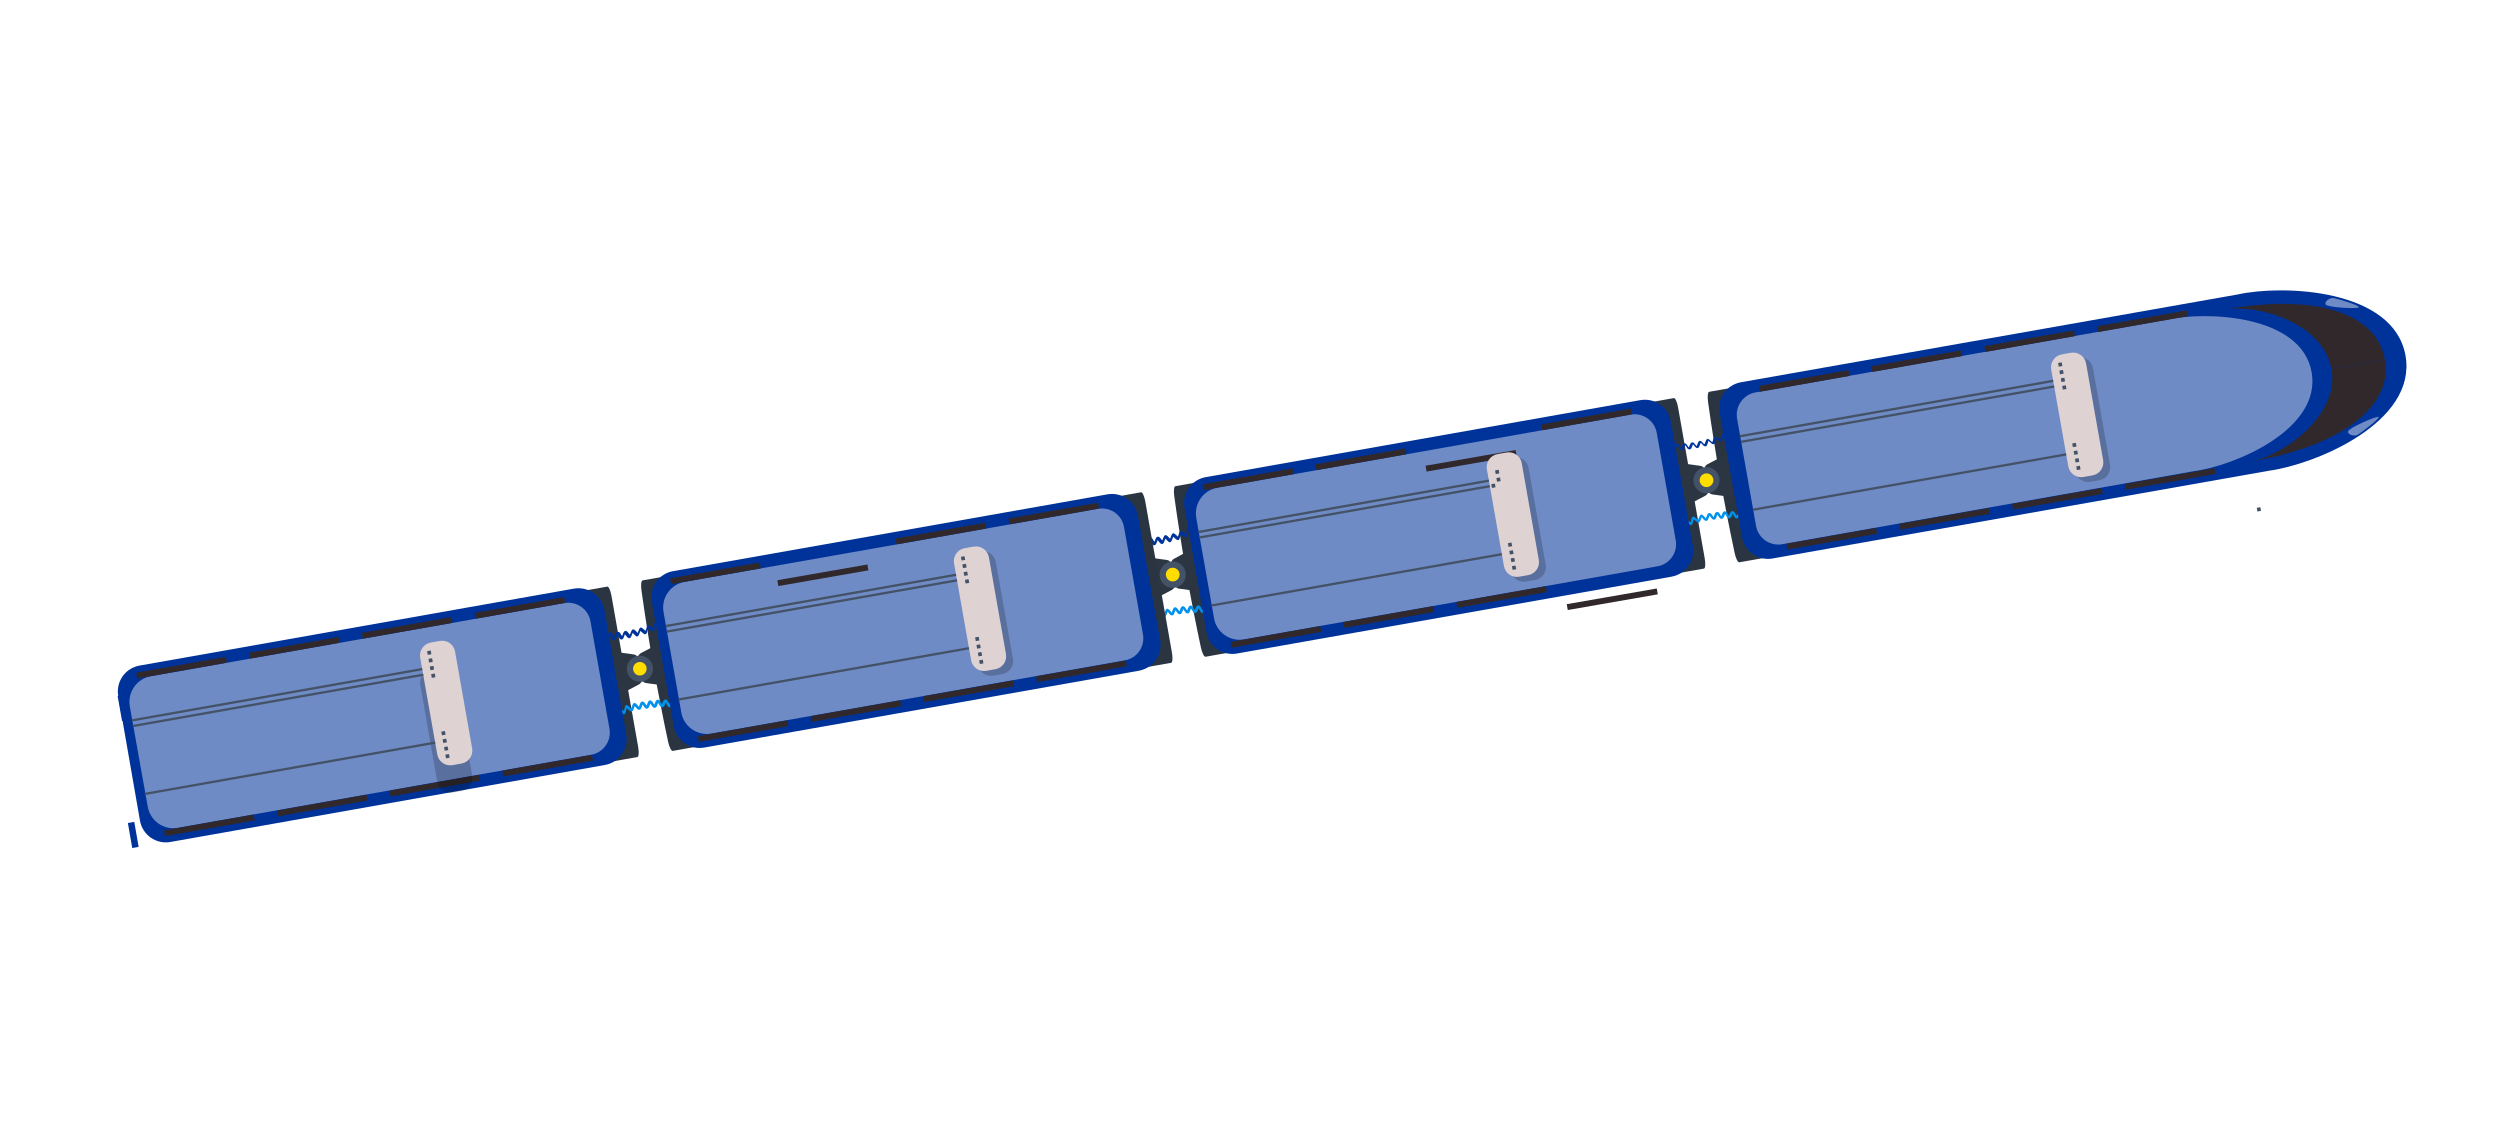 <svg width="174" height="79" viewBox="0 0 174 79" fill="none" xmlns="http://www.w3.org/2000/svg">
    <path d="M83.582 45.066C82.843 41.6 82.215 38.057 81.729 34.547C81.676 34.172 81.709 33.853 81.803 33.84L86.415 33.02C86.514 33.009 86.64 33.297 86.711 33.672L88.562 44.179C88.631 44.559 88.605 44.875 88.511 44.888L83.904 45.71C83.805 45.721 83.66 45.438 83.582 45.066Z" fill="#2B3542"/>
    <path d="M81.516 39.264L81.76 40.709C81.766 40.778 81.751 40.849 81.717 40.91C81.683 40.971 81.632 41.021 81.569 41.054L79.818 41.979L79.236 38.701L81.202 38.972C81.28 38.978 81.353 39.011 81.41 39.064C81.467 39.117 81.505 39.187 81.516 39.264Z" fill="#2C3542"/>
    <path d="M81.517 39.264L81.761 40.709C81.779 40.776 81.817 40.837 81.87 40.883C81.922 40.93 81.987 40.96 82.056 40.97L84.019 41.235L83.437 37.956L81.683 38.905C81.624 38.942 81.576 38.996 81.547 39.06C81.517 39.124 81.507 39.195 81.517 39.264Z" fill="#2C3542"/>
    <path d="M81.461 39.091C81.699 39.049 81.944 39.103 82.142 39.242C82.34 39.38 82.475 39.592 82.517 39.83C82.54 39.949 82.54 40.071 82.515 40.19C82.49 40.309 82.442 40.421 82.374 40.521C82.305 40.621 82.217 40.706 82.115 40.772C82.013 40.837 81.9 40.882 81.78 40.903C81.661 40.924 81.539 40.921 81.421 40.894C81.303 40.867 81.191 40.818 81.092 40.747C80.994 40.677 80.91 40.588 80.847 40.485C80.783 40.382 80.74 40.267 80.721 40.147C80.681 39.909 80.736 39.665 80.874 39.467C81.013 39.269 81.223 39.134 81.461 39.091Z" fill="#435266"/>
    <path d="M81.535 39.52C81.628 39.503 81.725 39.514 81.812 39.551C81.899 39.589 81.972 39.652 82.024 39.731C82.075 39.811 82.102 39.904 82.1 39.999C82.098 40.094 82.068 40.186 82.014 40.264C81.96 40.342 81.884 40.401 81.796 40.436C81.707 40.471 81.611 40.478 81.518 40.458C81.426 40.437 81.341 40.39 81.276 40.321C81.21 40.253 81.167 40.166 81.151 40.073C81.139 40.011 81.14 39.948 81.153 39.887C81.166 39.825 81.192 39.767 81.227 39.716C81.263 39.664 81.309 39.621 81.362 39.587C81.414 39.553 81.473 39.531 81.535 39.52Z" fill="#FFDD00"/>
    <path d="M79.574 43.074C79.65 43.013 79.756 43.063 79.867 43.115C79.909 43.136 79.953 43.152 79.998 43.163C80.003 43.122 80.004 43.081 80.001 43.04C80.001 42.91 79.999 42.785 80.108 42.747C80.216 42.709 80.286 42.776 80.385 42.848C80.419 42.878 80.458 42.904 80.499 42.925L80.54 42.81C80.584 42.69 80.577 42.563 80.645 42.522C80.713 42.482 80.817 42.585 80.907 42.665L81.01 42.756C81.027 42.717 81.042 42.676 81.054 42.635C81.097 42.515 81.137 42.406 81.214 42.374C81.29 42.343 81.381 42.435 81.463 42.536C81.489 42.571 81.518 42.604 81.552 42.633C81.569 42.594 81.583 42.554 81.595 42.513C81.639 42.393 81.679 42.283 81.767 42.268C81.856 42.252 81.94 42.331 82.011 42.445C82.033 42.482 82.06 42.516 82.092 42.546C82.11 42.507 82.124 42.467 82.136 42.425C82.178 42.31 82.218 42.201 82.322 42.191C82.426 42.182 82.48 42.278 82.549 42.38C82.571 42.42 82.597 42.457 82.627 42.492C82.638 42.46 82.659 42.403 82.672 42.366C82.686 42.33 82.754 42.141 82.872 42.143C82.99 42.144 83.026 42.24 83.086 42.351L83.159 42.46L83.203 42.34C83.245 42.225 83.316 42.127 83.411 42.126C83.506 42.125 83.561 42.234 83.616 42.343L83.682 42.455C83.708 42.42 83.731 42.383 83.751 42.344C83.82 42.239 83.88 42.137 83.972 42.146C84.063 42.156 84.12 42.26 84.168 42.372C84.183 42.412 84.203 42.451 84.226 42.488C84.226 42.488 84.257 42.404 84.306 42.381C84.356 42.357 84.442 42.187 84.538 42.199C84.635 42.21 84.676 42.326 84.715 42.446L84.761 42.564L84.857 42.462C84.935 42.361 85.006 42.28 85.099 42.302C85.191 42.324 85.225 42.443 85.257 42.567C85.263 42.616 85.278 42.663 85.3 42.707L85.245 42.858C85.162 42.828 85.133 42.729 85.106 42.607C85.097 42.572 85.086 42.538 85.072 42.505L84.992 42.595C84.915 42.691 84.836 42.781 84.746 42.766C84.657 42.751 84.618 42.648 84.573 42.525C84.562 42.485 84.546 42.445 84.527 42.408L84.451 42.504C84.383 42.61 84.314 42.703 84.222 42.693C84.131 42.684 84.085 42.584 84.031 42.47L83.973 42.354C83.948 42.387 83.925 42.423 83.905 42.459C83.865 42.569 83.783 42.664 83.685 42.658C83.587 42.651 83.543 42.559 83.485 42.443C83.466 42.407 83.445 42.371 83.423 42.337C83.406 42.374 83.392 42.413 83.381 42.452C83.339 42.567 83.268 42.666 83.173 42.667C83.078 42.668 83.021 42.564 82.959 42.458L82.891 42.351C82.88 42.382 82.861 42.435 82.847 42.471C82.805 42.586 82.766 42.696 82.653 42.697C82.54 42.697 82.497 42.604 82.428 42.502L82.353 42.398C82.336 42.437 82.321 42.477 82.309 42.518C82.268 42.633 82.228 42.743 82.129 42.754C82.03 42.766 81.956 42.692 81.888 42.572L81.811 42.473C81.791 42.511 81.777 42.551 81.767 42.593C81.725 42.708 81.686 42.818 81.597 42.833C81.509 42.848 81.425 42.77 81.348 42.672L81.265 42.576C81.247 42.617 81.232 42.659 81.219 42.702C81.177 42.816 81.139 42.921 81.07 42.949C81 42.977 80.897 42.886 80.808 42.806L80.713 42.725C80.702 42.756 80.683 42.808 80.67 42.845C80.628 42.96 80.633 43.075 80.571 43.117C80.508 43.159 80.389 43.08 80.288 43.014L80.185 42.941L80.19 43.073C80.187 43.196 80.189 43.303 80.093 43.34C79.997 43.376 79.91 43.338 79.799 43.286C79.756 43.264 79.71 43.248 79.663 43.236L79.574 43.074Z" fill="#0092ED"/>
    <path d="M78.642 37.798L78.697 37.647C78.736 37.617 78.773 37.585 78.808 37.551C78.895 37.458 78.979 37.376 79.066 37.396C79.153 37.416 79.188 37.517 79.228 37.633L79.275 37.75C79.29 37.715 79.304 37.678 79.314 37.641C79.382 37.535 79.447 37.44 79.542 37.439C79.637 37.438 79.683 37.538 79.743 37.649L79.809 37.761C79.82 37.73 79.84 37.678 79.851 37.646C79.893 37.531 79.933 37.422 80.052 37.418C80.172 37.414 80.214 37.477 80.274 37.605L80.354 37.711C80.365 37.68 80.385 37.627 80.396 37.596C80.44 37.476 80.48 37.366 80.573 37.353C80.667 37.339 80.74 37.413 80.813 37.523C80.836 37.559 80.864 37.591 80.897 37.618L80.939 37.503C80.982 37.383 81.022 37.273 81.097 37.247C81.171 37.221 81.269 37.31 81.348 37.404L81.438 37.496C81.455 37.457 81.47 37.416 81.482 37.376C81.524 37.261 81.562 37.156 81.628 37.121C81.694 37.086 81.8 37.184 81.89 37.264L81.983 37.35C82 37.312 82.014 37.271 82.026 37.23C82.068 37.115 82.07 36.997 82.158 36.965C82.247 36.932 82.331 37.027 82.426 37.092C82.454 37.123 82.486 37.15 82.52 37.173C82.539 37.137 82.553 37.098 82.562 37.058C82.58 36.929 82.595 36.822 82.663 36.781C82.731 36.741 82.835 36.844 82.945 36.884L83.042 36.961C83.05 36.918 83.056 36.874 83.059 36.831C83.064 36.702 83.075 36.594 83.16 36.554C83.246 36.514 83.339 36.583 83.437 36.654L83.543 36.722C83.548 36.678 83.55 36.633 83.55 36.589C83.548 36.464 83.546 36.356 83.649 36.317C83.752 36.278 83.828 36.329 83.935 36.392L84.055 36.435C84.053 36.39 84.047 36.344 84.04 36.3C84.025 36.176 84.016 36.072 84.082 36.019L84.183 36.15C84.181 36.199 84.185 36.248 84.195 36.297C84.207 36.425 84.223 36.544 84.137 36.601C84.051 36.659 83.961 36.596 83.849 36.532L83.723 36.486L83.718 36.615C83.72 36.74 83.722 36.864 83.613 36.902C83.505 36.94 83.433 36.878 83.336 36.801C83.296 36.781 83.254 36.766 83.211 36.756C83.205 36.797 83.201 36.84 83.2 36.882C83.19 37.008 83.183 37.124 83.098 37.164C83.012 37.204 82.925 37.102 82.816 37.062L82.714 36.983C82.694 37.021 82.679 37.062 82.67 37.103C82.654 37.228 82.641 37.347 82.567 37.386C82.494 37.424 82.4 37.325 82.29 37.285C82.26 37.253 82.227 37.225 82.191 37.201C82.174 37.24 82.159 37.281 82.147 37.322C82.105 37.437 82.102 37.56 82.015 37.587C81.928 37.615 81.842 37.524 81.751 37.45C81.721 37.417 81.689 37.387 81.653 37.361C81.636 37.4 81.622 37.44 81.609 37.481C81.568 37.596 81.528 37.706 81.456 37.739C81.385 37.772 81.284 37.676 81.206 37.583L81.11 37.489C81.092 37.529 81.077 37.571 81.064 37.614C81.022 37.729 80.982 37.839 80.902 37.863C80.823 37.887 80.73 37.8 80.652 37.689C80.627 37.655 80.599 37.623 80.568 37.594C80.55 37.634 80.535 37.676 80.523 37.719C80.481 37.834 80.441 37.944 80.342 37.955C80.243 37.967 80.179 37.866 80.11 37.764L80.035 37.66C80.016 37.703 80.001 37.746 79.988 37.791C79.946 37.906 79.906 38.016 79.79 38.009C79.674 38.002 79.638 37.906 79.572 37.794C79.554 37.757 79.533 37.722 79.51 37.688C79.479 37.723 79.452 37.76 79.428 37.8C79.362 37.9 79.301 38.003 79.205 37.991C79.108 37.98 79.067 37.864 79.023 37.742L78.977 37.624C78.938 37.653 78.903 37.686 78.871 37.722C78.816 37.743 78.731 37.831 78.642 37.798Z" fill="#003399"/>
    <path d="M120.734 38.5C119.995 35.035 119.372 31.493 118.881 27.981C118.828 27.607 118.861 27.288 118.957 27.269L123.567 26.455C123.668 26.438 123.794 26.727 123.863 27.107L125.72 37.615C125.785 37.988 125.759 38.304 125.663 38.323L121.053 39.137C120.957 39.156 120.812 38.872 120.734 38.5Z" fill="#2B3542"/>
    <path d="M113.671 39.748C112.926 36.28 112.304 32.739 111.81 29.232C111.757 28.858 111.796 28.54 111.891 28.522L116.502 27.707C116.597 27.689 116.728 27.979 116.794 28.352L118.649 38.866C118.714 39.239 118.693 39.557 118.598 39.575L113.982 40.388C113.887 40.407 113.754 40.121 113.671 39.748Z" fill="#2B3542"/>
    <path d="M118.643 32.684L118.884 34.151C118.89 34.222 118.875 34.293 118.841 34.355C118.807 34.417 118.755 34.468 118.692 34.501L116.941 35.427L116.358 32.148L118.325 32.42C118.399 32.425 118.47 32.453 118.527 32.5C118.584 32.547 118.625 32.612 118.643 32.684Z" fill="#2C3542"/>
    <path d="M118.643 32.684L118.884 34.151C118.901 34.219 118.938 34.281 118.991 34.328C119.044 34.375 119.11 34.404 119.18 34.412L121.141 34.682L120.559 31.404L118.808 32.329C118.749 32.366 118.702 32.419 118.672 32.482C118.643 32.545 118.633 32.615 118.643 32.684Z" fill="#2C3542"/>
    <path d="M118.613 32.525C118.791 32.493 118.974 32.515 119.139 32.588C119.304 32.661 119.444 32.781 119.541 32.933C119.638 33.085 119.687 33.262 119.683 33.443C119.68 33.623 119.622 33.798 119.519 33.946C119.415 34.094 119.27 34.208 119.102 34.273C118.934 34.339 118.75 34.353 118.574 34.314C118.398 34.275 118.237 34.184 118.113 34.054C117.988 33.924 117.905 33.759 117.873 33.582C117.831 33.343 117.886 33.098 118.024 32.9C118.163 32.702 118.375 32.567 118.613 32.525Z" fill="#435266"/>
    <path d="M118.687 32.954C118.781 32.937 118.877 32.948 118.964 32.985C119.051 33.023 119.125 33.086 119.176 33.165C119.227 33.245 119.254 33.338 119.252 33.433C119.251 33.528 119.221 33.62 119.167 33.698C119.112 33.775 119.036 33.835 118.948 33.87C118.86 33.904 118.763 33.912 118.671 33.892C118.578 33.871 118.494 33.824 118.428 33.755C118.363 33.686 118.319 33.6 118.303 33.507C118.281 33.382 118.31 33.255 118.382 33.151C118.454 33.048 118.564 32.977 118.687 32.954Z" fill="#FFDD00"/>
    <path d="M116.725 36.508C116.8 36.447 116.906 36.497 117.017 36.55C117.06 36.568 117.104 36.584 117.148 36.597C117.154 36.554 117.156 36.511 117.153 36.469C117.152 36.344 117.15 36.219 117.258 36.181C117.366 36.144 117.437 36.211 117.535 36.282L117.649 36.359C117.66 36.328 117.679 36.275 117.693 36.239C117.706 36.202 117.728 35.997 117.822 35.966C117.916 35.935 117.994 36.029 118.085 36.103C118.117 36.137 118.151 36.167 118.188 36.194C118.205 36.155 118.22 36.115 118.232 36.074C118.274 35.959 118.316 35.844 118.39 35.818C118.465 35.792 118.558 35.879 118.639 35.979C118.667 36.014 118.697 36.046 118.728 36.077C118.745 36.038 118.76 35.998 118.772 35.957C118.816 35.836 118.856 35.727 118.946 35.706C119.036 35.686 119.118 35.769 119.187 35.889C119.209 35.926 119.237 35.96 119.269 35.989C119.286 35.95 119.301 35.91 119.313 35.869C119.356 35.749 119.396 35.639 119.498 35.635C119.601 35.631 119.666 35.696 119.726 35.824L119.805 35.93C119.817 35.899 119.836 35.846 119.849 35.81C119.891 35.695 119.931 35.585 120.049 35.587C120.167 35.588 120.203 35.684 120.265 35.789C120.284 35.829 120.308 35.866 120.337 35.899C120.349 35.867 120.368 35.815 120.381 35.779C120.423 35.664 120.494 35.565 120.587 35.569C120.681 35.574 120.739 35.672 120.793 35.786L120.858 35.899C120.884 35.864 120.907 35.827 120.928 35.788C120.97 35.673 121.057 35.581 121.15 35.585C121.243 35.589 121.296 35.703 121.344 35.815L121.403 35.931L121.483 35.824C121.554 35.726 121.618 35.631 121.715 35.642C121.811 35.654 121.852 35.769 121.893 35.885L121.939 36.002C121.939 36.002 122.006 35.932 122.033 35.906C122.112 35.804 122.184 35.718 122.277 35.74C122.37 35.762 122.403 35.881 122.433 36.01C122.439 36.059 122.454 36.107 122.477 36.151L122.422 36.302C122.338 36.272 122.311 36.167 122.283 36.05C122.274 36.007 122.262 35.965 122.246 35.924L122.166 36.014C122.089 36.11 122.009 36.199 121.92 36.185C121.831 36.17 121.793 36.062 121.747 35.944C121.735 35.904 121.72 35.864 121.701 35.827L121.625 35.923C121.585 36.033 121.487 36.122 121.396 36.112C121.305 36.103 121.258 36.003 121.205 35.889L121.149 35.768C121.124 35.801 121.101 35.837 121.081 35.873C121.039 35.988 120.957 36.083 120.864 36.079C120.771 36.074 120.717 35.978 120.659 35.862L120.598 35.751C120.581 35.79 120.566 35.83 120.555 35.871C120.515 35.981 120.443 36.08 120.348 36.08C120.253 36.081 120.194 35.983 120.132 35.877L120.065 35.77C120.053 35.801 120.034 35.854 120.021 35.89C120.008 35.927 119.939 36.115 119.827 36.115C119.714 36.116 119.671 36.023 119.601 35.921L119.527 35.817C119.51 35.856 119.495 35.896 119.483 35.937C119.441 36.052 119.401 36.162 119.304 36.168C119.207 36.174 119.132 36.105 119.066 35.993C119.043 35.956 119.016 35.922 118.985 35.892C118.968 35.931 118.953 35.971 118.941 36.012C118.899 36.127 118.859 36.237 118.771 36.252C118.682 36.267 118.598 36.189 118.522 36.091L118.438 35.995C118.421 36.034 118.406 36.074 118.395 36.115C118.351 36.236 118.313 36.34 118.243 36.368C118.174 36.396 118.071 36.305 117.982 36.225C117.954 36.194 117.922 36.167 117.887 36.144C117.876 36.175 117.857 36.227 117.843 36.264C117.83 36.3 117.807 36.493 117.744 36.536C117.682 36.578 117.572 36.473 117.462 36.433L117.359 36.36L117.364 36.492C117.366 36.617 117.363 36.722 117.267 36.759C117.171 36.795 117.084 36.757 116.973 36.705C116.929 36.684 116.884 36.667 116.837 36.655L116.725 36.508Z" fill="#0092ED"/>
    <path d="M115.804 31.23L115.861 31.074C115.902 31.043 115.94 31.009 115.975 30.973C116.06 30.885 116.143 30.803 116.231 30.823C116.318 30.843 116.354 30.939 116.395 31.055C116.436 31.17 116.428 31.143 116.439 31.177L116.511 31.079C116.552 30.964 116.637 30.876 116.732 30.875C116.827 30.875 116.874 30.974 116.934 31.085L117 31.198C117.011 31.166 117.03 31.114 117.044 31.078C117.057 31.041 117.125 30.853 117.243 30.854C117.361 30.856 117.396 30.939 117.465 31.041L117.545 31.147C117.556 31.116 117.575 31.064 117.589 31.027C117.602 30.991 117.67 30.802 117.764 30.789C117.858 30.776 117.931 30.85 118.004 30.959C118.029 30.994 118.057 31.026 118.087 31.055L118.131 30.935C118.173 30.82 118.213 30.71 118.288 30.684C118.362 30.658 118.46 30.747 118.538 30.84L118.629 30.932C118.646 30.893 118.661 30.853 118.673 30.812C118.715 30.697 118.755 30.587 118.821 30.552C118.887 30.517 118.993 30.615 119.081 30.7C119.11 30.729 119.142 30.756 119.175 30.782C119.192 30.744 119.206 30.706 119.217 30.667C119.259 30.552 119.262 30.429 119.349 30.401C119.436 30.373 119.522 30.464 119.626 30.502L119.721 30.584C119.74 30.545 119.755 30.505 119.764 30.463C119.78 30.339 119.795 30.232 119.865 30.186C119.935 30.141 120.038 30.249 120.147 30.289L120.246 30.36C120.262 30.323 120.276 30.285 120.288 30.245C120.293 30.117 120.303 30.008 120.388 29.968C120.474 29.928 120.569 29.993 120.665 30.069L120.78 30.111C120.785 30.068 120.787 30.026 120.786 29.983C120.784 29.858 120.783 29.745 120.885 29.711C120.986 29.677 121.064 29.723 121.173 29.78L121.293 29.824L121.278 29.688C121.263 29.564 121.254 29.46 121.322 29.402L121.422 29.534C121.42 29.584 121.423 29.635 121.432 29.685C121.447 29.809 121.461 29.932 121.377 29.985C121.293 30.037 121.201 29.98 121.088 29.915L120.963 29.87L120.958 29.998C120.96 30.123 120.963 30.243 120.855 30.28C120.747 30.318 120.674 30.256 120.578 30.179L120.469 30.104C120.459 30.147 120.453 30.19 120.452 30.234C120.443 30.355 120.434 30.476 120.349 30.516C120.263 30.556 120.176 30.453 120.067 30.414L119.965 30.335C119.946 30.373 119.931 30.414 119.921 30.455C119.879 30.57 119.894 30.694 119.818 30.738C119.743 30.781 119.651 30.677 119.553 30.605L119.451 30.527C119.435 30.566 119.42 30.606 119.408 30.647C119.366 30.762 119.362 30.885 119.275 30.913C119.188 30.941 119.103 30.85 119.014 30.77L118.916 30.681C118.898 30.722 118.883 30.764 118.87 30.807C118.828 30.922 118.814 31.041 118.717 31.065C118.62 31.089 118.545 31.002 118.466 30.909L118.37 30.814C118.359 30.846 118.338 30.903 118.325 30.94C118.283 31.055 118.243 31.165 118.163 31.189C118.083 31.213 117.991 31.126 117.913 31.015C117.89 30.979 117.861 30.947 117.829 30.919C117.812 30.958 117.797 30.999 117.785 31.04C117.742 31.16 117.702 31.27 117.603 31.281C117.504 31.292 117.436 31.22 117.37 31.09L117.296 30.986C117.278 31.026 117.263 31.068 117.25 31.111C117.208 31.226 117.168 31.336 117.051 31.335C116.933 31.333 116.899 31.232 116.833 31.119L116.773 31.009C116.743 31.044 116.715 31.081 116.691 31.121C116.649 31.236 116.564 31.323 116.472 31.314C116.381 31.304 116.328 31.19 116.284 31.067L116.238 30.95C116.201 30.981 116.165 31.013 116.131 31.047C115.966 31.177 115.883 31.259 115.804 31.23Z" fill="#003399"/>
    <path d="M121.246 37.419L119.678 28.721C119.597 28.245 119.707 27.756 119.983 27.36C120.26 26.965 120.682 26.694 121.157 26.607L155.734 20.496C158.908 19.792 166.596 20.098 167.424 24.75C168.248 29.413 161.114 32.333 157.909 32.765L123.332 38.877C122.863 38.949 122.385 38.838 121.997 38.566C121.608 38.295 121.34 37.884 121.246 37.419Z" fill="#003399"/>
    <path d="M122.221 36.608L120.902 29.143C120.831 28.735 120.922 28.314 121.157 27.973C121.392 27.631 121.752 27.395 122.159 27.315L150.84 22.249C153.564 21.642 160.179 21.906 160.889 25.906C161.597 29.911 155.473 32.43 152.708 32.791L124.037 37.879C123.628 37.95 123.207 37.856 122.867 37.618C122.527 37.38 122.295 37.017 122.221 36.608Z" fill="#6F8BC5"/>
    <path d="M154.839 21.538C156.991 21.137 161.683 22.407 162.262 25.678L165.983 25.014C165.476 22.082 161.719 20.324 154.839 21.538Z" fill="#31282B"/>
    <path d="M156.713 32.112C158.865 31.711 162.848 28.945 162.272 25.681L165.994 25.017C166.515 27.959 163.588 30.896 156.713 32.112Z" fill="#31282B"/>
    <path d="M128.648 25.76L122.404 26.863L122.476 27.268L128.719 26.165L128.648 25.76Z" fill="#31282B"/>
    <path d="M136.497 24.379L130.254 25.482L130.325 25.887L136.569 24.784L136.497 24.379Z" fill="#31282B"/>
    <path d="M144.349 22.988L138.105 24.092L138.177 24.497L144.42 23.394L144.349 22.988Z" fill="#31282B"/>
    <path d="M152.197 21.602L145.953 22.706L146.025 23.111L152.268 22.008L152.197 21.602Z" fill="#31282B"/>
    <path d="M130.581 36.74L124.338 37.843L124.409 38.249L130.653 37.146L130.581 36.74Z" fill="#31282B"/>
    <path d="M138.431 35.355L132.188 36.458L132.259 36.863L138.502 35.76L138.431 35.355Z" fill="#31282B"/>
    <path d="M146.281 33.964L140.037 35.067L140.109 35.472L146.352 34.369L146.281 33.964Z" fill="#31282B"/>
    <path d="M154.128 32.578L147.885 33.681L147.956 34.087L154.2 32.983L154.128 32.578Z" fill="#31282B"/>
    <path opacity="0.2" d="M144.614 24.89L143.984 25.001C143.488 25.089 143.157 25.562 143.244 26.058L144.433 32.796C144.521 33.292 144.994 33.623 145.49 33.536L146.12 33.424C146.616 33.337 146.947 32.863 146.859 32.367L145.671 25.63C145.583 25.133 145.11 24.802 144.614 24.89Z" fill="black"/>
    <path d="M144.133 24.553L143.504 24.664C143.008 24.752 142.676 25.225 142.764 25.721L143.953 32.459C144.04 32.955 144.513 33.286 145.009 33.199L145.639 33.087C146.135 33 146.466 32.526 146.379 32.03L145.19 25.293C145.103 24.797 144.63 24.465 144.133 24.553Z" fill="#DED2D3"/>
    <path d="M142.888 26.428L121.08 30.282L121.108 30.441L142.916 26.587L142.888 26.428Z" fill="#435266"/>
    <path d="M142.955 26.821L121.146 30.674L121.175 30.833L142.983 26.979L142.955 26.821Z" fill="#435266"/>
    <path d="M143.789 31.546L121.98 35.399L122.008 35.558L143.817 31.705L143.789 31.546Z" fill="#435266"/>
    <path d="M143.496 25.221L143.244 25.265L143.289 25.522L143.541 25.477L143.496 25.221Z" fill="#435266"/>
    <path d="M143.583 25.748L143.332 25.793L143.377 26.05L143.629 26.006L143.583 25.748Z" fill="#435266"/>
    <path d="M143.683 26.289L143.432 26.333L143.477 26.59L143.728 26.546L143.683 26.289Z" fill="#435266"/>
    <path d="M143.779 26.816L143.527 26.86L143.573 27.117L143.824 27.073L143.779 26.816Z" fill="#435266"/>
    <path d="M144.759 32.416L144.508 32.461L144.553 32.718L144.805 32.673L144.759 32.416Z" fill="#435266"/>
    <path d="M144.669 31.888L144.418 31.932L144.463 32.189L144.715 32.145L144.669 31.888Z" fill="#435266"/>
    <path d="M144.578 31.355L144.326 31.4L144.372 31.657L144.623 31.612L144.578 31.355Z" fill="#435266"/>
    <path d="M144.478 30.821L144.227 30.866L144.272 31.122L144.523 31.078L144.478 30.821Z" fill="#435266"/>
    <path d="M162.419 20.744C162.168 20.7 161.736 20.993 161.87 21.195C162.003 21.398 164.019 21.516 164.165 21.392C164.311 21.267 162.63 20.78 162.419 20.744Z" fill="#6F8BC5"/>
    <path d="M164.091 30.262C163.873 30.39 163.37 30.26 163.428 30.021C163.485 29.781 165.335 28.974 165.54 29.014C165.745 29.052 164.284 30.155 164.091 30.262Z" fill="#6F8BC5"/>
    <path d="M114.184 27.847L83.922 33.208C83.686 33.249 83.46 33.336 83.257 33.465C83.055 33.593 82.88 33.761 82.743 33.957C82.605 34.153 82.508 34.375 82.456 34.609C82.405 34.843 82.4 35.086 82.442 35.321L83.975 44.007C84.059 44.483 84.328 44.907 84.725 45.184C85.121 45.462 85.611 45.57 86.087 45.486L116.346 40.135C116.821 40.05 117.244 39.78 117.522 39.384C117.8 38.989 117.91 38.5 117.83 38.023L116.298 29.338C116.213 28.861 115.943 28.437 115.547 28.158C115.151 27.879 114.662 27.767 114.184 27.847Z" fill="#003399"/>
    <path d="M113.516 28.853L84.713 33.946C84.242 34.035 83.825 34.308 83.553 34.704C83.282 35.099 83.178 35.586 83.263 36.058L84.495 43.018C84.534 43.252 84.618 43.477 84.744 43.678C84.87 43.88 85.034 44.054 85.227 44.192C85.421 44.33 85.639 44.429 85.87 44.482C86.102 44.535 86.341 44.543 86.576 44.504L115.379 39.411C115.785 39.336 116.145 39.103 116.379 38.764C116.614 38.424 116.704 38.005 116.63 37.599L115.311 30.133C115.24 29.727 115.012 29.364 114.676 29.124C114.34 28.885 113.924 28.787 113.516 28.853Z" fill="#6F8BC5"/>
    <path d="M113.505 28.435L107.262 29.539L107.333 29.944L113.577 28.841L113.505 28.435Z" fill="#31282B"/>
    <path d="M105.486 31.321L99.219 32.414L99.29 32.821L105.557 31.727L105.486 31.321Z" fill="#31282B"/>
    <path d="M97.806 31.212L91.562 32.315L91.634 32.721L97.877 31.618L97.806 31.212Z" fill="#31282B"/>
    <path d="M89.958 32.597L83.715 33.701L83.786 34.106L90.03 33.003L89.958 32.597Z" fill="#31282B"/>
    <path d="M115.312 40.958L109.045 42.051L109.116 42.458L115.383 41.365L115.312 40.958Z" fill="#31282B"/>
    <path d="M107.595 40.798L101.352 41.902L101.423 42.307L107.666 41.204L107.595 40.798Z" fill="#31282B"/>
    <path d="M99.737 42.187L93.494 43.291L93.566 43.696L99.809 42.593L99.737 42.187Z" fill="#31282B"/>
    <path d="M91.89 43.573L85.647 44.676L85.718 45.082L91.961 43.978L91.89 43.573Z" fill="#31282B"/>
    <path opacity="0.2" d="M105.335 31.831L104.705 31.942C104.209 32.029 103.878 32.503 103.965 32.999L105.154 39.737C105.241 40.233 105.714 40.564 106.21 40.476L106.84 40.365C107.336 40.277 107.668 39.804 107.58 39.308L106.391 32.57C106.304 32.074 105.831 31.743 105.335 31.831Z" fill="black"/>
    <path d="M104.856 31.494L104.226 31.605C103.73 31.693 103.399 32.166 103.487 32.662L104.675 39.4C104.763 39.896 105.236 40.227 105.732 40.139L106.362 40.028C106.858 39.94 107.189 39.467 107.101 38.971L105.913 32.233C105.825 31.737 105.352 31.406 104.856 31.494Z" fill="#DED2D3"/>
    <path d="M103.611 33.374L83.397 36.946L83.424 37.105L103.639 33.533L103.611 33.374Z" fill="#435266"/>
    <path d="M103.677 33.758L83.463 37.33L83.491 37.488L103.705 33.917L103.677 33.758Z" fill="#435266"/>
    <path d="M104.513 38.491L84.299 42.063L84.327 42.222L104.541 38.65L104.513 38.491Z" fill="#435266"/>
    <path d="M104.043 33.658L103.791 33.702L103.836 33.96L104.088 33.916L104.043 33.658Z" fill="#435266"/>
    <path d="M104.308 32.695L104.057 32.739L104.102 32.996L104.353 32.952L104.308 32.695Z" fill="#435266"/>
    <path d="M104.4 33.227L104.148 33.271L104.194 33.528L104.445 33.484L104.4 33.227Z" fill="#435266"/>
    <path d="M157.322 35.3L157.07 35.345L157.116 35.602L157.367 35.557L157.322 35.3Z" fill="#435266"/>
    <path d="M105.482 39.362L105.23 39.407L105.276 39.663L105.527 39.619L105.482 39.362Z" fill="#435266"/>
    <path d="M105.394 38.823L105.143 38.868L105.188 39.125L105.439 39.08L105.394 38.823Z" fill="#435266"/>
    <path d="M105.298 38.296L105.047 38.341L105.092 38.597L105.344 38.553L105.298 38.296Z" fill="#435266"/>
    <path d="M105.201 37.761L104.949 37.806L104.995 38.063L105.246 38.018L105.201 37.761Z" fill="#435266"/>
    <path d="M46.5 51.621C45.761 48.156 45.139 44.614 44.647 41.103C44.594 40.728 44.627 40.409 44.721 40.395L49.339 39.578C49.432 39.565 49.563 39.855 49.629 40.228L51.486 50.736C51.551 51.109 51.523 51.431 51.429 51.444L46.817 52.264C46.723 52.277 46.578 51.993 46.5 51.621Z" fill="#2B3542"/>
    <path d="M39.436 52.869C38.692 49.401 38.069 45.86 37.576 42.353C37.523 41.979 37.562 41.661 37.657 41.643L42.267 40.828C42.363 40.81 42.494 41.1 42.559 41.473L44.416 51.982C44.482 52.355 44.461 52.673 44.365 52.691L39.75 53.504C39.637 53.522 39.514 53.24 39.436 52.869Z" fill="#2B3542"/>
    <path d="M44.409 45.81L44.671 47.285C44.677 47.355 44.662 47.425 44.628 47.486C44.594 47.548 44.543 47.598 44.481 47.63L42.729 48.556L42.147 45.277L44.114 45.549C44.184 45.557 44.249 45.587 44.302 45.633C44.355 45.68 44.392 45.742 44.409 45.81Z" fill="#2C3542"/>
    <path d="M44.408 45.81L44.67 47.285C44.688 47.353 44.726 47.413 44.779 47.459C44.832 47.504 44.898 47.533 44.967 47.541L46.934 47.813L46.351 44.535L44.6 45.46C44.537 45.493 44.485 45.544 44.451 45.606C44.417 45.669 44.402 45.74 44.408 45.81Z" fill="#2C3542"/>
    <path d="M44.379 45.646C44.556 45.615 44.739 45.637 44.904 45.709C45.07 45.782 45.209 45.902 45.306 46.054C45.403 46.206 45.453 46.384 45.449 46.564C45.445 46.745 45.388 46.92 45.284 47.068C45.181 47.215 45.036 47.329 44.868 47.395C44.7 47.46 44.516 47.474 44.34 47.435C44.164 47.396 44.003 47.306 43.878 47.175C43.754 47.045 43.67 46.881 43.639 46.703C43.597 46.465 43.651 46.219 43.79 46.021C43.929 45.823 44.141 45.688 44.379 45.646Z" fill="#435266"/>
    <path d="M44.459 46.078C44.551 46.063 44.645 46.075 44.73 46.114C44.815 46.152 44.886 46.215 44.936 46.294C44.985 46.373 45.01 46.465 45.007 46.558C45.004 46.651 44.974 46.741 44.92 46.817C44.867 46.893 44.791 46.952 44.705 46.985C44.618 47.019 44.523 47.026 44.432 47.006C44.341 46.986 44.258 46.939 44.194 46.872C44.129 46.805 44.086 46.72 44.069 46.628C44.048 46.504 44.078 46.376 44.151 46.273C44.224 46.169 44.334 46.099 44.459 46.078Z" fill="#FFDD00"/>
    <path d="M42.492 49.63C42.567 49.569 42.673 49.619 42.784 49.671C42.826 49.692 42.87 49.708 42.915 49.719C42.921 49.676 42.923 49.633 42.92 49.59C42.919 49.465 42.917 49.34 43.025 49.303C43.133 49.265 43.204 49.332 43.302 49.404L43.416 49.481L43.458 49.366C43.502 49.245 43.494 49.119 43.562 49.078C43.63 49.038 43.735 49.141 43.826 49.216L43.927 49.312C43.945 49.271 43.96 49.229 43.973 49.186C44.015 49.071 44.055 48.961 44.131 48.93C44.208 48.899 44.298 48.991 44.38 49.092C44.406 49.127 44.436 49.16 44.469 49.189C44.486 49.15 44.501 49.11 44.513 49.069C44.556 48.949 44.596 48.839 44.685 48.824C44.773 48.808 44.857 48.886 44.928 49.001C44.951 49.037 44.979 49.071 45.01 49.102C45.027 49.063 45.042 49.023 45.053 48.981C45.095 48.866 45.137 48.752 45.239 48.747C45.341 48.743 45.397 48.834 45.466 48.936C45.49 48.975 45.516 49.012 45.544 49.048L45.59 48.922C45.632 48.807 45.672 48.697 45.789 48.699C45.907 48.7 45.943 48.796 46.004 48.907L46.076 49.016L46.12 48.896C46.164 48.776 46.233 48.683 46.328 48.682C46.423 48.681 46.478 48.79 46.533 48.898L46.599 49.011C46.616 48.972 46.631 48.932 46.643 48.891C46.685 48.776 46.772 48.683 46.863 48.693C46.954 48.702 47.011 48.806 47.059 48.918L47.117 49.034L47.198 48.927C47.269 48.829 47.333 48.734 47.43 48.745C47.526 48.757 47.567 48.872 47.608 48.987L47.654 49.105C47.694 49.092 47.733 49.076 47.771 49.059C47.85 48.957 47.92 48.876 48.015 48.893C48.109 48.91 48.141 49.034 48.171 49.163C48.177 49.212 48.192 49.259 48.215 49.303L48.16 49.455C48.076 49.424 48.049 49.32 48.02 49.203C48.012 49.16 47.999 49.118 47.983 49.077L47.904 49.166C47.827 49.263 47.747 49.352 47.658 49.337C47.569 49.323 47.529 49.219 47.49 49.099C47.451 48.978 47.458 49.01 47.439 48.979L47.362 49.076C47.321 49.191 47.225 49.275 47.134 49.265C47.043 49.255 46.996 49.156 46.943 49.042L46.885 48.926C46.875 48.952 46.856 49.004 46.817 49.031C46.777 49.058 46.695 49.236 46.602 49.231C46.509 49.227 46.455 49.13 46.397 49.014L46.336 48.904C46.319 48.943 46.304 48.983 46.292 49.024C46.251 49.139 46.181 49.232 46.086 49.233C45.991 49.234 45.932 49.136 45.87 49.03L45.803 48.923C45.791 48.954 45.772 49.006 45.759 49.043C45.717 49.158 45.677 49.268 45.565 49.268C45.452 49.269 45.409 49.176 45.339 49.074L45.265 48.97C45.253 49.001 45.234 49.053 45.221 49.09C45.208 49.126 45.139 49.315 45.04 49.326C44.942 49.337 44.868 49.263 44.804 49.145L44.723 49.045C44.706 49.084 44.691 49.124 44.679 49.165C44.637 49.28 44.597 49.39 44.509 49.405C44.42 49.42 44.342 49.344 44.26 49.243L44.176 49.148C44.158 49.188 44.143 49.23 44.131 49.273C44.089 49.388 44.051 49.493 43.981 49.521C43.912 49.549 43.809 49.458 43.72 49.378C43.69 49.349 43.658 49.322 43.625 49.296C43.614 49.328 43.595 49.38 43.581 49.417C43.568 49.453 43.545 49.646 43.482 49.688C43.42 49.731 43.3 49.652 43.2 49.586L43.097 49.513L43.102 49.645C43.104 49.77 43.101 49.875 43.005 49.911C42.909 49.947 42.822 49.91 42.711 49.858C42.667 49.836 42.622 49.82 42.575 49.808L42.492 49.63Z" fill="#0092ED"/>
    <path d="M41.562 44.348L41.617 44.197C41.657 44.166 41.695 44.133 41.73 44.096C41.815 44.008 41.898 43.926 41.986 43.946C42.073 43.966 42.109 44.062 42.15 44.178C42.191 44.293 42.183 44.267 42.194 44.3L42.266 44.202C42.308 44.087 42.393 43.999 42.488 43.998C42.583 43.998 42.629 44.097 42.69 44.208L42.755 44.321C42.772 44.283 42.785 44.245 42.797 44.206C42.841 44.086 42.881 43.976 42.998 43.977C43.116 43.979 43.16 44.036 43.22 44.164L43.3 44.27C43.312 44.239 43.331 44.187 43.344 44.15C43.386 44.035 43.426 43.925 43.519 43.912C43.613 43.899 43.686 43.973 43.759 44.082C43.785 44.116 43.813 44.148 43.843 44.178C43.86 44.139 43.874 44.099 43.886 44.058C43.928 43.943 43.968 43.833 44.043 43.807C44.117 43.781 44.215 43.87 44.294 43.963L44.384 44.055C44.401 44.016 44.416 43.976 44.428 43.935C44.47 43.82 44.51 43.71 44.574 43.68C44.638 43.65 44.746 43.743 44.836 43.823L44.928 43.91C44.946 43.871 44.961 43.831 44.972 43.79C45.014 43.675 45.017 43.552 45.104 43.524C45.191 43.496 45.277 43.587 45.372 43.651L45.472 43.735C45.483 43.703 45.502 43.651 45.489 43.605C45.531 43.49 45.52 43.373 45.588 43.333C45.656 43.293 45.761 43.396 45.87 43.436L45.967 43.512C45.986 43.474 46.001 43.434 46.011 43.392C46.021 43.266 46.026 43.155 46.111 43.115C46.197 43.075 46.29 43.145 46.388 43.216C46.425 43.234 46.464 43.248 46.503 43.258C46.515 43.226 46.532 43.179 46.508 43.129C46.485 43.079 46.504 42.897 46.608 42.858C46.711 42.818 46.792 42.871 46.89 42.96L47.005 43.002L46.989 42.866C46.975 42.743 46.965 42.639 47.037 42.588L47.132 42.717C47.13 42.768 47.133 42.819 47.142 42.868C47.154 42.997 47.17 43.116 47.086 43.168C47.002 43.22 46.909 43.168 46.796 43.104C46.756 43.084 46.714 43.068 46.671 43.058L46.665 43.186C46.667 43.311 46.671 43.431 46.563 43.469C46.454 43.506 46.38 43.45 46.286 43.368C46.247 43.349 46.207 43.334 46.165 43.324C46.147 43.361 46.133 43.399 46.124 43.439C46.113 43.566 46.106 43.681 46.021 43.721C45.935 43.761 45.848 43.659 45.739 43.619L45.637 43.54C45.617 43.578 45.603 43.619 45.593 43.66C45.551 43.776 45.564 43.904 45.49 43.943C45.417 43.981 45.318 43.88 45.208 43.84C45.178 43.808 45.145 43.78 45.109 43.757C45.092 43.796 45.077 43.836 45.065 43.877C45.023 43.992 45.02 44.115 44.933 44.142C44.846 44.17 44.76 44.08 44.671 44L44.573 43.911C44.555 43.952 44.54 43.994 44.527 44.036C44.486 44.151 44.446 44.261 44.374 44.294C44.303 44.328 44.202 44.232 44.123 44.138L44.033 44.046C44.015 44.087 44 44.129 43.987 44.171C43.945 44.286 43.905 44.396 43.825 44.42C43.746 44.444 43.653 44.357 43.575 44.246C43.55 44.212 43.522 44.18 43.492 44.151C43.474 44.191 43.458 44.233 43.446 44.276C43.404 44.391 43.364 44.501 43.265 44.512C43.166 44.524 43.108 44.425 43.033 44.321L42.958 44.217C42.94 44.258 42.925 44.3 42.913 44.343C42.869 44.463 42.831 44.567 42.713 44.566C42.595 44.565 42.561 44.463 42.501 44.352L42.452 44.163C42.421 44.198 42.394 44.236 42.369 44.275C42.327 44.39 42.242 44.477 42.149 44.473C42.056 44.469 42.007 44.344 41.963 44.222L41.916 44.104C41.879 44.135 41.844 44.167 41.81 44.202C41.733 44.298 41.65 44.38 41.562 44.348Z" fill="#003399"/>
    <path d="M39.95 40.968L9.708 46.325C9.231 46.409 8.808 46.679 8.531 47.075C8.253 47.471 8.145 47.962 8.228 48.438L9.743 57.123C9.827 57.599 10.097 58.023 10.493 58.3C10.889 58.578 11.38 58.686 11.856 58.602L42.106 53.242C42.581 53.157 43.004 52.887 43.282 52.492C43.56 52.096 43.67 51.607 43.59 51.131L42.068 42.449C41.981 41.974 41.709 41.551 41.313 41.274C40.917 40.997 40.427 40.887 39.95 40.968Z" fill="#003399"/>
    <path d="M39.284 41.974L10.48 47.067C10.012 47.157 9.598 47.428 9.327 47.822C9.057 48.215 8.952 48.699 9.035 49.169L10.281 56.134C10.32 56.368 10.405 56.593 10.531 56.794C10.657 56.996 10.821 57.17 11.014 57.308C11.207 57.446 11.426 57.545 11.657 57.598C11.889 57.652 12.128 57.659 12.363 57.62L41.166 52.527C41.572 52.452 41.932 52.219 42.166 51.88C42.401 51.54 42.491 51.121 42.417 50.715L41.098 43.249C41.026 42.84 40.795 42.475 40.455 42.236C40.115 41.996 39.693 41.902 39.284 41.974Z" fill="#6F8BC5"/>
    <path d="M39.271 41.552L33.027 42.656L33.099 43.061L39.342 41.958L39.271 41.552Z" fill="#31282B"/>
    <path d="M31.421 42.943L25.178 44.046L25.249 44.452L31.493 43.349L31.421 42.943Z" fill="#31282B"/>
    <path d="M23.572 44.329L17.328 45.432L17.4 45.837L23.643 44.734L23.572 44.329Z" fill="#31282B"/>
    <path d="M15.724 45.715L9.48 46.818L9.552 47.224L15.795 46.12L15.724 45.715Z" fill="#31282B"/>
    <path d="M41.204 52.533L34.961 53.636L35.032 54.042L41.276 52.939L41.204 52.533Z" fill="#31282B"/>
    <path d="M33.355 53.924L27.111 55.027L27.183 55.433L33.426 54.33L33.355 53.924Z" fill="#31282B"/>
    <path d="M25.505 55.31L19.262 56.413L19.333 56.818L25.577 55.715L25.505 55.31Z" fill="#31282B"/>
    <path d="M17.655 56.69L11.412 57.793L11.484 58.199L17.727 57.095L17.655 56.69Z" fill="#31282B"/>
    <path opacity="0.2" d="M30.63 46.49L29.997 46.6C29.499 46.687 29.166 47.161 29.253 47.659L30.431 54.423C30.518 54.921 30.992 55.254 31.49 55.167L32.122 55.057C32.62 54.97 32.953 54.496 32.866 53.998L31.688 47.234C31.602 46.736 31.128 46.403 30.63 46.49Z" fill="black"/>
    <path d="M30.616 44.609L29.986 44.72C29.49 44.808 29.159 45.281 29.246 45.777L30.435 52.515C30.523 53.011 30.996 53.342 31.492 53.254L32.121 53.143C32.618 53.055 32.949 52.582 32.861 52.086L31.672 45.348C31.585 44.852 31.112 44.521 30.616 44.609Z" fill="#DED2D3"/>
    <path d="M29.373 46.489L9.158 50.061L9.186 50.22L29.401 46.648L29.373 46.489Z" fill="#435266"/>
    <path d="M29.445 46.88L9.23 50.452L9.258 50.611L29.473 47.039L29.445 46.88Z" fill="#435266"/>
    <path d="M30.273 51.606L10.059 55.178L10.087 55.337L30.301 51.765L30.273 51.606Z" fill="#435266"/>
    <path d="M29.978 45.276L29.727 45.321L29.772 45.578L30.023 45.533L29.978 45.276Z" fill="#435266"/>
    <path d="M30.074 45.812L29.822 45.856L29.868 46.113L30.119 46.069L30.074 45.812Z" fill="#435266"/>
    <path d="M30.166 46.344L29.914 46.389L29.959 46.646L30.211 46.601L30.166 46.344Z" fill="#435266"/>
    <path d="M30.259 46.877L30.008 46.921L30.053 47.178L30.305 47.133L30.259 46.877Z" fill="#435266"/>
    <path d="M31.247 52.479L30.996 52.523L31.041 52.78L31.293 52.736L31.247 52.479Z" fill="#435266"/>
    <path d="M31.158 51.951L30.906 51.995L30.952 52.252L31.203 52.208L31.158 51.951Z" fill="#435266"/>
    <path d="M31.058 51.411L30.807 51.456L30.852 51.712L31.103 51.668L31.058 51.411Z" fill="#435266"/>
    <path d="M30.966 50.879L30.715 50.923L30.76 51.18L31.012 51.136L30.966 50.879Z" fill="#435266"/>
    <path d="M76.589 46.303C75.844 42.836 75.222 39.294 74.728 35.787C74.677 35.408 74.714 35.096 74.809 35.077L79.42 34.263C79.515 34.244 79.646 34.535 79.712 34.907L81.567 45.421C81.632 45.794 81.611 46.112 81.516 46.131L76.905 46.945C76.806 46.956 76.666 46.675 76.589 46.303Z" fill="#2B3542"/>
    <path d="M77.101 34.402L46.843 39.753C46.607 39.794 46.381 39.881 46.179 40.01C45.977 40.138 45.801 40.306 45.664 40.502C45.527 40.698 45.429 40.92 45.378 41.154C45.326 41.388 45.321 41.63 45.364 41.866L46.896 50.552C46.98 51.028 47.25 51.452 47.646 51.729C48.042 52.006 48.532 52.115 49.009 52.031L79.272 46.682C79.747 46.595 80.169 46.325 80.446 45.929C80.723 45.533 80.833 45.044 80.752 44.569L79.199 35.876C79.11 35.405 78.842 34.987 78.45 34.712C78.058 34.437 77.574 34.325 77.101 34.402Z" fill="#003399"/>
    <path d="M76.44 35.41L47.631 40.501C47.161 40.59 46.744 40.861 46.473 41.256C46.202 41.651 46.098 42.137 46.184 42.608L47.415 49.568C47.453 49.803 47.538 50.027 47.663 50.229C47.788 50.431 47.952 50.606 48.145 50.745C48.339 50.883 48.557 50.982 48.788 51.036C49.02 51.09 49.26 51.098 49.494 51.059L78.299 45.961C78.705 45.886 79.065 45.653 79.3 45.313C79.534 44.974 79.625 44.555 79.55 44.149L78.231 36.683C78.162 36.277 77.934 35.915 77.599 35.676C77.263 35.438 76.846 35.342 76.44 35.41Z" fill="#6F8BC5"/>
    <path d="M76.425 34.987L70.182 36.091L70.253 36.496L76.497 35.393L76.425 34.987Z" fill="#31282B"/>
    <path d="M68.573 36.378L62.33 37.481L62.402 37.887L68.645 36.784L68.573 36.378Z" fill="#31282B"/>
    <path d="M60.371 39.289L54.103 40.382L54.174 40.789L60.442 39.696L60.371 39.289Z" fill="#31282B"/>
    <path d="M52.878 39.15L46.635 40.253L46.706 40.658L52.95 39.555L52.878 39.15Z" fill="#31282B"/>
    <path d="M78.355 45.968L72.111 47.071L72.183 47.476L78.426 46.373L78.355 45.968Z" fill="#31282B"/>
    <path d="M70.507 47.354L64.264 48.457L64.335 48.862L70.579 47.759L70.507 47.354Z" fill="#31282B"/>
    <path d="M62.657 48.739L56.414 49.843L56.486 50.248L62.729 49.145L62.657 48.739Z" fill="#31282B"/>
    <path d="M54.808 50.13L48.565 51.233L48.636 51.639L54.879 50.535L54.808 50.13Z" fill="#31282B"/>
    <path opacity="0.2" d="M68.255 38.38L67.625 38.491C67.129 38.579 66.797 39.052 66.885 39.548L68.074 46.286C68.161 46.782 68.634 47.113 69.13 47.025L69.76 46.914C70.256 46.826 70.587 46.353 70.5 45.857L69.311 39.119C69.224 38.623 68.751 38.292 68.255 38.38Z" fill="black"/>
    <path d="M67.77 38.044L67.14 38.155C66.644 38.242 66.313 38.716 66.401 39.212L67.589 45.95C67.677 46.446 68.15 46.777 68.646 46.689L69.276 46.578C69.772 46.49 70.103 46.017 70.016 45.521L68.827 38.783C68.739 38.287 68.266 37.956 67.77 38.044Z" fill="#DED2D3"/>
    <path d="M66.527 39.924L46.312 43.496L46.34 43.655L66.555 40.083L66.527 39.924Z" fill="#435266"/>
    <path d="M66.597 40.309L46.383 43.881L46.411 44.04L66.625 40.468L66.597 40.309Z" fill="#435266"/>
    <path d="M67.427 45.035L47.213 48.607L47.241 48.766L67.455 45.194L67.427 45.035Z" fill="#435266"/>
    <path d="M67.13 38.711L66.879 38.755L66.924 39.012L67.176 38.968L67.13 38.711Z" fill="#435266"/>
    <path d="M67.23 39.24L66.978 39.284L67.024 39.541L67.275 39.497L67.23 39.24Z" fill="#435266"/>
    <path d="M67.32 39.779L67.068 39.823L67.114 40.08L67.365 40.036L67.32 39.779Z" fill="#435266"/>
    <path d="M67.412 40.312L67.16 40.356L67.206 40.613L67.457 40.569L67.412 40.312Z" fill="#435266"/>
    <path d="M68.402 45.914L68.15 45.959L68.196 46.216L68.447 46.171L68.402 45.914Z" fill="#435266"/>
    <path d="M68.31 45.38L68.059 45.425L68.104 45.682L68.355 45.637L68.31 45.38Z" fill="#435266"/>
    <path d="M68.212 44.846L67.961 44.891L68.006 45.148L68.258 45.103L68.212 44.846Z" fill="#435266"/>
    <path d="M68.119 44.319L67.867 44.364L67.912 44.62L68.164 44.576L68.119 44.319Z" fill="#435266"/>
    <path d="M8.631 48.363L8.188 48.442L8.494 50.178L8.937 50.1L8.631 48.363Z" fill="#003399"/>
    <path d="M9.346 57.202L8.9 57.28L9.204 59.023L9.649 58.945L9.346 57.202Z" fill="#003399"/>
</svg>
